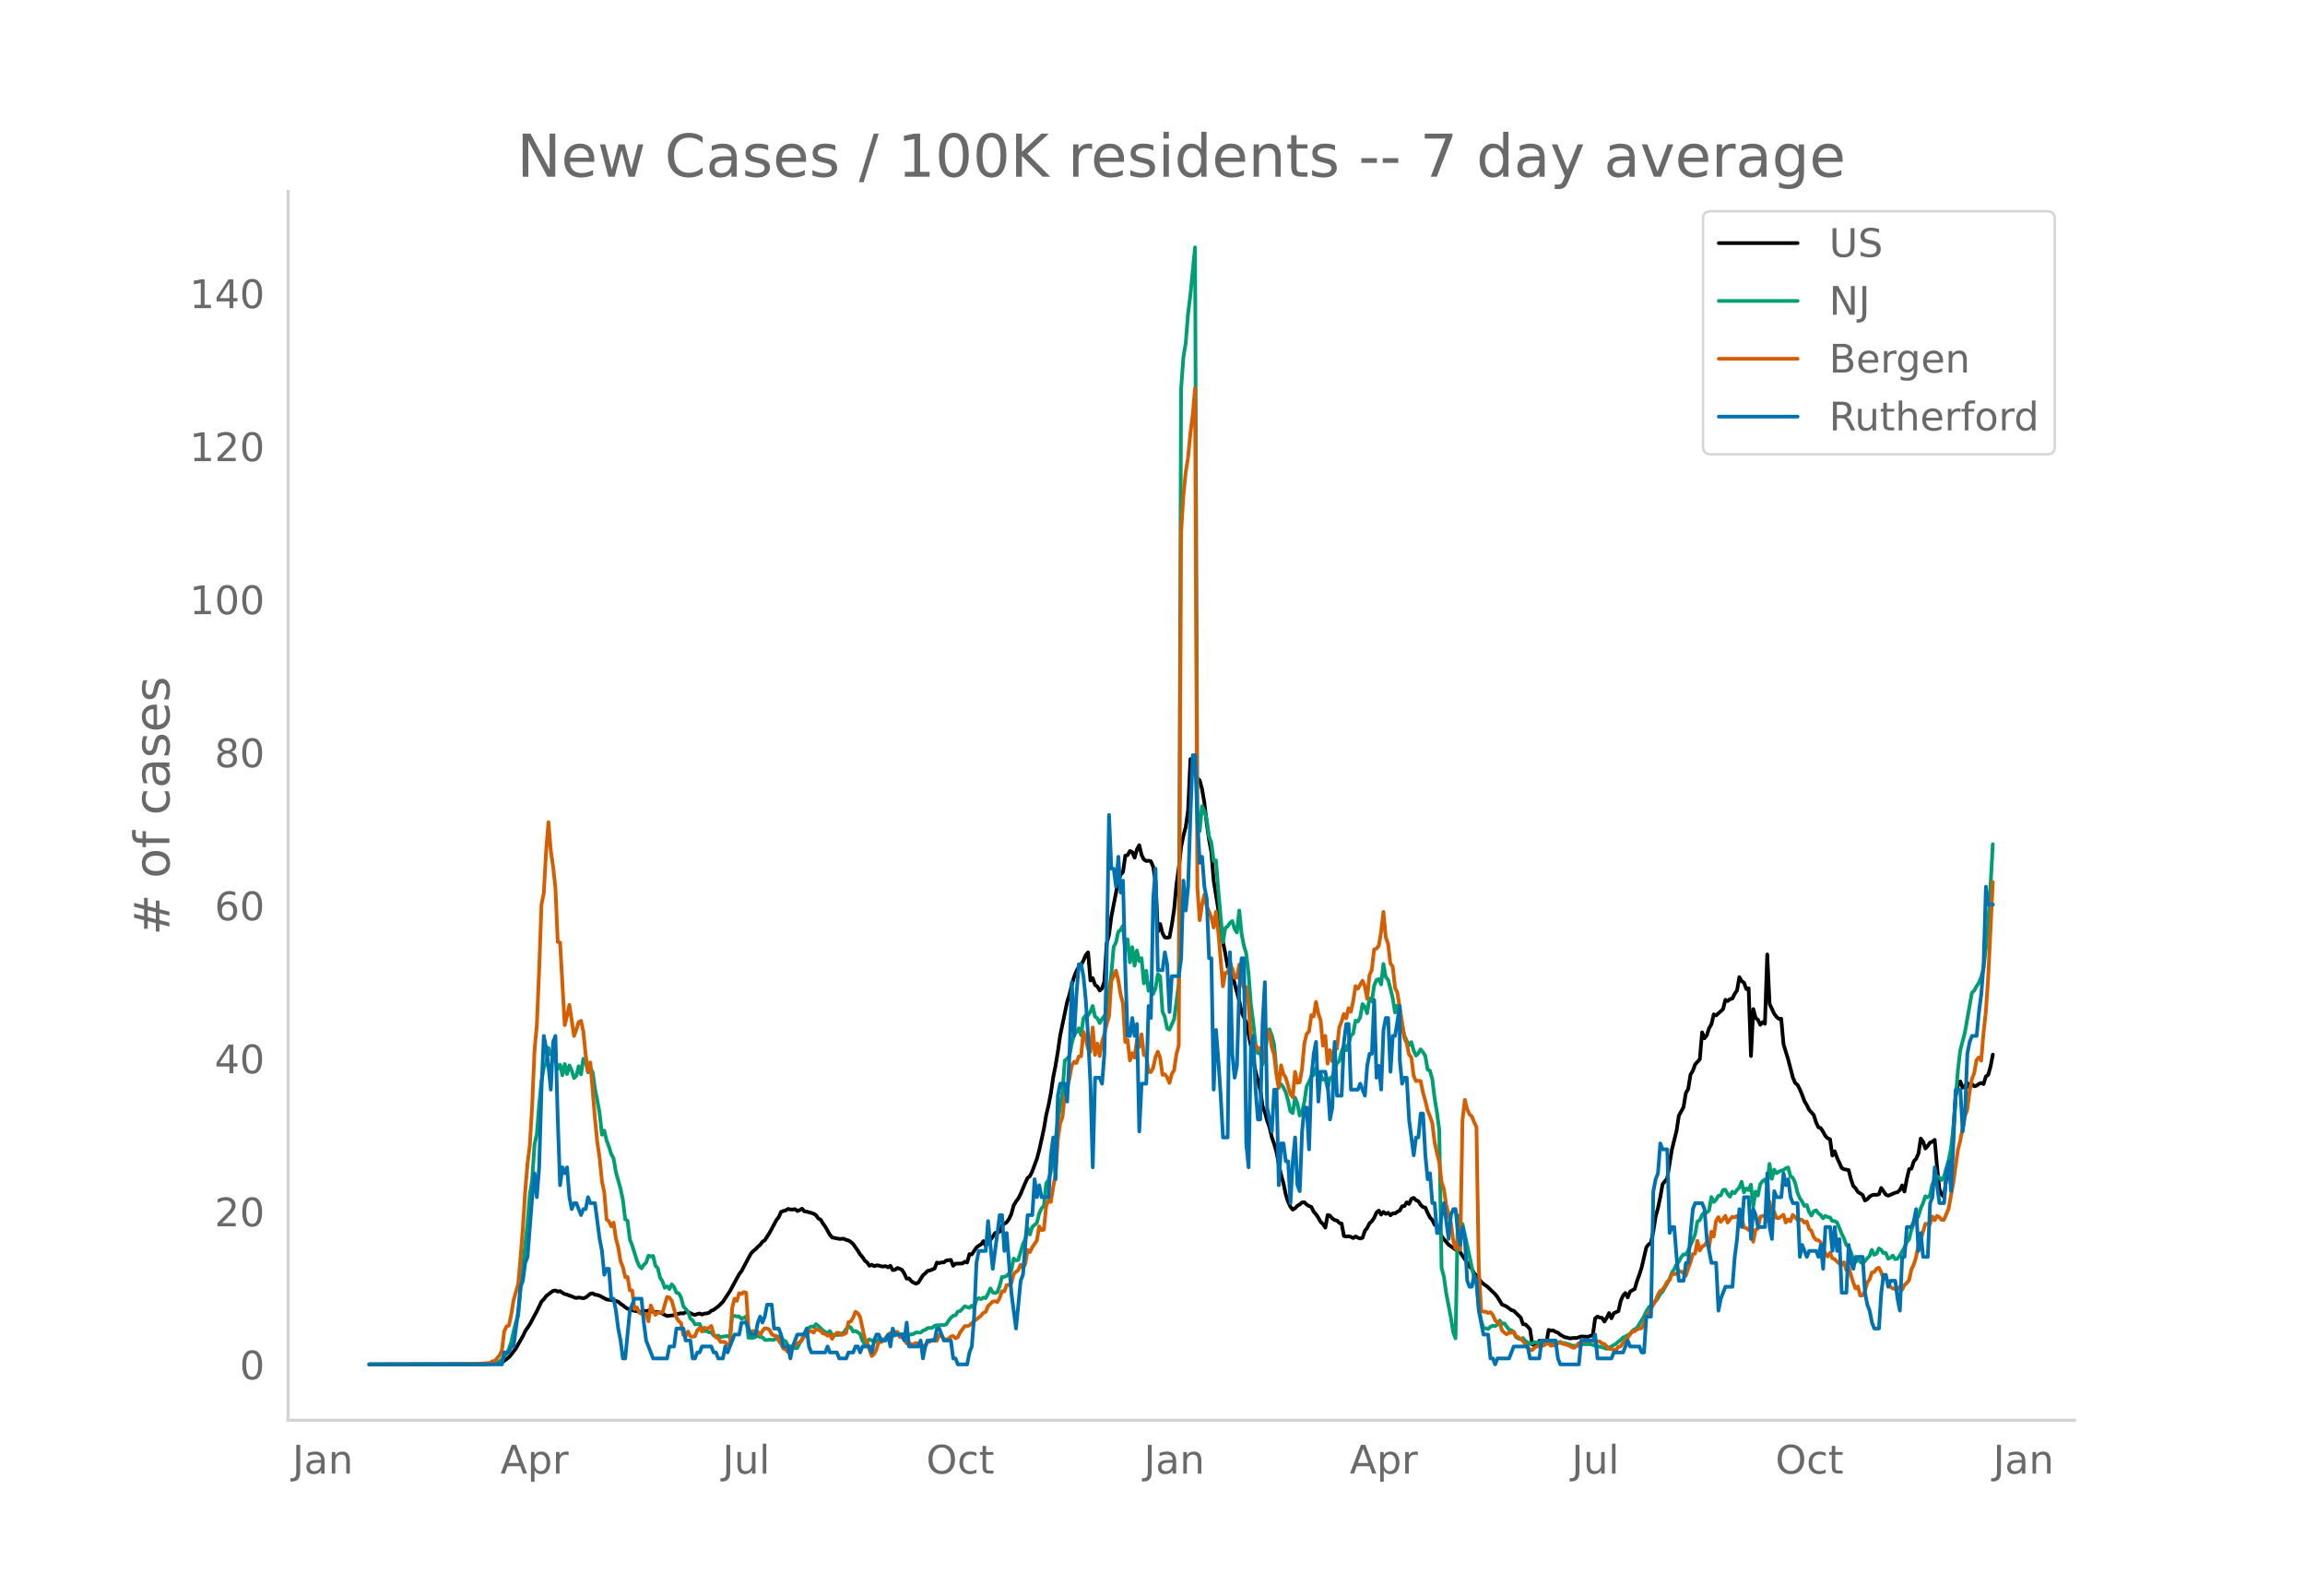 <svg height="864" viewBox="0 0 936 648" width="1248" xmlns="http://www.w3.org/2000/svg" xmlns:xlink="http://www.w3.org/1999/xlink"><defs><style>*{stroke-linecap:butt;stroke-linejoin:round}</style></defs><g id="figure_1"><path d="M0 648h936V0H0z" style="fill:#fff" id="patch_1"/><g id="axes_1"><path d="M117 576.72h725.4V77.76H117z" style="fill:none" id="patch_2"/><path clip-path="url(#pe56e2b8370)" d="m149.973 554.04 45.349-.087 4.724-.247 2.834-.327.945-.297.945-.493 1.89-1.474.944-1.061 1.89-2.51 2.834-4.985.945-1.968 1.89-2.841 1.889-3.567.945-1.72 1.89-3.925.944-.96.945-1.277 1.89-1.45.944-.674.945-.156.945.457.944-.207.945.696.945.493.945.242.945.417.944.266.945.45.945.244.945-.22 1.89.322.944-.293 1.89-1.52.944-.19.945.568.945.117.945.308 2.834 1.504 1.89.248.944.127 1.89.531.945.855.944.623.945.788.945.587.945.19.945.455 3.779.736.944-.57.945.18.945-.26.945.166.945.33.944.187.945-.137 1.89.65.944.585.945.436 2.835-.336.944-.378 1.89-.424.945.12.944-.562.945.12.945.272.945.5.945.268.944-.388.945-.214.945.435.945-.381.944-.07.945-.258.945-.822.945-.38 1.89-1.38 1.889-1.884 2.834-4.31 3.78-6.925.944-1.221 3.78-7.077.944-1.043.945-.71.945-1.059.944-.77.945-1.282.945-.586 1.89-2.946 2.834-5.249.945-1.202.944-2.136.945-.365.945-.234.945-.605.944.228.945.043.945-.188.945.768.945-.352.944-.585.945 1.09.945.095 2.834.836.945.6.945 1.345.945.463.944 1.582.945 1.294 1.89 3.313.944 1.072 2.835.57 1.89-.049.944.467.945.227.945.608.944.858 1.89 2.675.945 1.523.945 1.087.944 1.413.945.773.945 1.326.945-.39.944.548.945-.312.945.056.945.334.945.056.944-.148.945.53.945-.658.945 1.74.944-.105.945-.75.945.32.945.464.945 1.53.944 2.044.945-.12.945 1.127.945.613.944.426.945-.452 1.89-2.975.944-.803.945-.98.945-.179 1.89-.773.944-2.444.945.247.945-.308.945.014.944-.77 1.89-.247.945 2.38.945-.853 2.834-.098.945-.688.944.303.945-3.389.945.113 1.89-2.83.944-.727.945-.524.945-1.314.945 1.947.944-1.56.945-.924.945-1.214.945-1.555.945-.15.944-.42.945-2.356.945-.84.945-.592.944-1.322.945-2.006.945-3.492.945-1.6.945-1.245.944-1.865 1.89-4.488.945-1.97.944-.762.945-1.958 1.89-5.058.945-3.543 1.89-8.606.944-5.643.945-3.952.944-4.929.945-6.402.945-4.706.945-5.721.945-6.583 2.834-13.659.945-2.96.944-3.976.945-3.226.945-2.349.945-1.744.945-.759.944-1.766.945-2.195.945-1.124.945 11.43.944-.943.945 2.776.945.631.945 1.619.945-.862.944-2.783.945-15.52.945-3.452.945-7.344 2.834-14.627.945-2.508.945-1.012.944-6.647.945-.247.945-1.663.945.492.944 2.24.945-3.396.945-1.689.945 3.966.945 1.843.944.583.945-.086.945.205.945 2.308.944 5.978.945 20.322.945-3.105.945 3.763.945 1.691.944.083.945-.16.945-5.074.945-6.265.944-10.11.945-6.72.945-8.496.945-4.596.945-3.654.944-6.67.945-20.764.945 5.368.945-.88.944 3.45.945.681.945 3.604.945 5.52.945 8.239.944 6.725.945 5.167.945 11.52 1.89 11.75 1.889 13.163.945 4.636.945 5.466.944-2.089.945 4.91.945 4.02 1.89 6.932.944 4.614 1.89 4.14 1.89 9.598.944 5.482.945 4.75 1.89 7.488.944 6.61.945 2.551.945 3.41.945 2.704.944 4.04.945 2.745.945 3.178.945 5.1.944 4.308.945 3.356.945 4.578.945 2.923.945 2.02.944 1.163.945-.567.945-.997.945-.546.944-.823.945-.042.945.953.945.578.945.375.944 1.93.945 1.025.945 1.434.945 1.707.944.823.945 1.467.945-5.115.945.236.945 1.138.944.662.945.207.945.95.945.281.944 5.052.945.185.945-.1.945.26.945.479.944-.659.945.514.945.33.945-.299.944-2.836.945-1.17.945-1.876.945-.849.945-1.396.944-2.167.945-.742.945 1.618.945-1.092.944.8.945-.466.945 1.04.945-.791.945.035.944-.697.945-.441.945-1.758.945-.084.944-1.508.945.63.945-2.076.945-.36.945.915.944.437.945 1.472.945.89.945.226.944 2.204.945 1.793.945 1.008.945 1.97.945.46.944 1.057.945 3.1.945 1.237 1.89 2.21 2.834 2.02.944-.353 1.89 2.843 1.89 2.828.944 1.5.945.988.945 1.81.945.936 1.89 2.5.944.882.945.624.945.76 1.89 1.83.944.904.945 1.193 1.89 3.07.944.347.945.484 1.89 1.41.944.254 2.834 2.766.945 2.722.945.036.945.883.945 1.12.944 6.224 1.89.324.945-1.886.944 1.134.945-.515.945.497.945-5.522.945.294.944-.086.945.586.945.313.945.845 1.89 1.047.944.095.945.368 1.89-.218.944.051 1.89-.645 1.89.103.944.04.945-.401.945-.263.944-6.798.945-.74.945.378.945.157.944 1.482.945-1.534.945-1.927.945 2.127.945-2.015.944-.509.945-.354.945-4.165.945-2.151.944-1.06.945 1.787.945-2.284.945-.634.945-.47.944-3.22.945-2.587.945-2.94 1.89-8.158.944-1.236.945-.65.945-4.586.945-6.046.944-3.404.945-4.436.945-5.357 1.89-2.322 1.889-11.71 1.89-7.581.944-6.178 1.89-3.461.945-5.751.944-1.593.945-5.847.945-1.588.945-2.575 1.89-2.09.944-10.928.945 2.407.945-1.222.944-2.846.945-1.652.945-4 .945.439 2.834-2.553.945-3.789.945.5.944-.793.945-.215.945-1.928.945-1.36.945-5.417.944 1.631.945.6.945 2.598.945-.306.944 27.513.945-19.055.945 3.626.945.693.945 2.05.944-1.064.945.657.945-28.143.945 20.077 1.89 4.014.944 1.268.945.777.945-.053.944 10.399 1.89 6.143 1.89 7.296.944 2.244.945.774.945 1.809.945 2.25.944 2.567.945 1.576.945 1.925 1.89 2.133.944 2.987.945 1.994.945.345.945 1.462.944 1.738.945.932.945.378.945 6.63.944-1.755.945 2.623 1.89 4.166.945.513 1.89.343.944 3.772.945 2.696.944.95.945 1.524.945.502.945.683.945 2.228.944-.506.945-1.071.945-.574.945-.193.944.056.945-.24.945-2.571 1.89 2.729.944.419 2.835-1.187.944-.256.945-.816.945-1.923.945 2.5.945-5.083.944-3.984.945-.206.945-2.998.945-1.015.944-2.068.945-6.177.945 1.312.945 2.75.945-1.05.944-1.39.945-.309.945-.748.945 10.741.944 9.213.945 2.217.945 1.003.945-7.765.945-2.234.944-2.633 1.89-28.346.945-4.525.944-1.437.945 2.551.945-.635.945-1.31.945 2.06.944-1.601.945.92.945-.24.945-.73.944-.392.945.453.945-3.071.945-.67.944-3.313.945-4.885h0" style="fill:none;stroke:#000;stroke-linecap:round;stroke-width:1.5" id="line2d_1"/><path clip-path="url(#pe56e2b8370)" d="m149.973 554.04 47.239-.11 1.89-.12 1.889-.23 1.89-.804.944-.755.945-1.51.945-.699.944-2.074.945-2.773.945-4.258.945-3.694.944-2.838.945-10.825 2.835-26.642.944-11.594.945-6.142.945-14.153.945-4.303.944-11.774.945-9.645.945-5.592.945-1.674.945-6.327.944 2.688.945-1.274 1.89 7.047.944-1.59.945 4.253.945-4.567.945 4.072.945-3.483.944 2.054.945 3.049.945-.91.945-3.853.944 3.293.945-6.356.945.814.945 4.713.945-1.87.944 1.83.945 6.771.945 4.563.945 5.348.944 8.675.945-1.654.945 3.998.945 2.439.945 3.123.944 1.72.945 5.552 1.89 6.806.944 4.478.945 7.896.945.56.945 7.626.945 2.399 1.89 6.092.944 2.234.945 1.01.944-1.46.945-.88.945-2.843.945.355.945-.23.944 3.993.945.974.945 3.833.945 1.51.944 2.608.945-.57.945 1.09.945-1.894.945 1.065.944 2.323.945.225.945 1.704.945 3.624 1.89 2.149.944 2.828.945.7.945 1.64 1.89-.176.944 2.289.945.58.944-.025.945.554.945-.12.945 1.365.945.33.944-.205.945.515 2.834-.395.945.594.945-8.765.945.005.945.245.944-.005.945.914.945-.38.945-.514.944 8.635h1.89l.945-.3.945-.594.944.64.945.044.945.995.945.14.944-.2.945.15.945-.075 1.89-1.32.944.04.945 1.54.945.34.945 1.849.944.22.945.5.945.274.945-.095.945-2.039.944-1.25.945-2.678.945-1.344.945-.95.944-.454.945.19.945-1.16.945.72 1.89 1.844.944.635.945.454.945-.85.944 1.65.945.005.945-.115.945.03.945-.44.944-.57.945-1.409.945-1.05.945.45.944 1.655.945-.27 1.89 1.214.945 2.779.944 1.4.945-1.255.945-.675.945.435.944.145.945.415.945-1.035.945-.34.945.9 1.89-1.335.944-.14 2.834-1.169.945.12.945-.1.945.085.944.265.945-.105 1.89-.355.944-.62 1.89.06.945-.794.944-.305.945-.725 1.89-.125.945-.78.944-.29.945.05.945-.09.945.026.944-.305.945-1.444.945-1.225.945-.834.945-.15.944-1.5.945-.25 1.89-1.943.944.36.945.24.945-.865.945.994.945-3.418.944-.625.945.415.945-.625.945.21.944-1.794.945-2.149.945 1.634.945.275.945-.35.944-2.618.945-3.613h.945l.945-.455.944-.955.945-1.174.945-4.873.945.73.945-.12 1.89-6.492.944-1.939.945-4.652.944 2.728.945-3.068 1.89-1.645.945-3.863.944-2.059.945-.924.945-9.19.945-1.35.944-3.448.945-9.76.945-3.109.945-7.646 1.89-11.93.944-12.618.945-.804.945-1.245.944-4.942.945-3.449.945-1.144.945-1.58.945 2.85.944-6.807.945-1.245.945-.025.945-1.454.944-2.344.945 4.333.945.645.945 1.954.945-1.654.944-1.22.945-1.599 1.89-15.442.944-10.95.945-1.864.945-4.348.945-.8.945-1.634.944 10.06.945-4.577.945 9.375.945-6.172.944 7.546.945-6.187.945 4.323.945-1.23.945 10.24.944-5.102.945 8.131.945-3.183.945 4.458.944-2.244.945-5.817.945.96.945 14.267.945 2.134.944 4.728.945.454 1.89-4.163 1.89-14.302.944-241.62.945-13.03.945-5.666.944-11.91.945-7.596 1.89-19.37.944 228.662.945 8.385.945-10.125.945 1.934.945 3.279.944 7.056.945 2.55.945 7.415.945-.204.944 12.188 1.89 21.035.945-5.742.945-.68.944-1.45.945-.744.945 3.144.945 1.509.944-8.926.945 9.366.945 4.917.945 3.139.945 8.126.944 12.489.945 7.28.945 8.787.945 3.818.944-.22.945 4.767.945-2.134.945-10.29.945-1.833.944 2.478.945 3.763.945 10.815.945 5.577.944-.28.945 1.305.945 1.899.945 3.428.945 4.393.944.685.945-6.292.945 2.374.945 4.952.944-1.494.945-4.113.945-6.282.945-1.794.945-2.189.944-.655.945-2.863.945 1.909.945.854.944 2.064.945-.65.945 4.174.945-4.183.945-.42.944-3.104.945-2.588.945-.725.945-3.948.944-2.574.945 2.044.945-2.683.945-3.289.945-.88.944-5.207.945.36.945-1.644.945-5.427.944 1.079.945 2.639.945-6.032.945 1.214.945-6.332.944-2.349.945-.35.945 2.14.945-8.316.944 5.347.945 1.104.945 3.519.945 3.948.945 5.802.944-2.864.945 6.377.945 1.68.945 4.227.944 2.07.945 1.773.945-1.21.945 3.39.945 2.068.944-.94.945-1.614.945 1.19.945 1.464.944 5.572.945.44.945 3.438.945 7.732.945 5.692.944 7.271.945 55.912.945 3.574.945 6.816 1.89 9.81.944 5.967.945 2.48.944-49.916.945 5.597.945-2.089 1.89 8.601 1.89 8.986.944 4.152.945 2.214.944 10.21.945 4.923.945 3.218.945.02.945.35.944-.98.945-.42.945.21.945-.664.944-1.644.945 1.34.945-.16 1.89 2.508.944.245.945.834.945 1.93.945.614.944.275.945-.475.945 1.155 1.89 1.174.944-.135.945-.515.945.185.945-.055.944-.184.945.444.945-.305.945.095.945.545.944.01.945-.115.945-.27.945-.494.944.52.945.04 1.89.519.945.45 1.89.165.944-.17.945-.415.944-.145 2.835-.02 1.89.635 2.834.62 1.89.65.944-.44 2.834-1.61.945-.854.945-.645.945-1.045.944-.41 1.89-1.054.945-1.19.945-.724.944-.485 1.89-3.143.945-1.5.944-2.073.945-1.56.945-.84.945-1.044.945-.68.944-1.244.945-1.654.945-1.05 1.89-3.263.944-1.784.945-2.594.945-1.409.945-1.944.944-1.134.945-1.784.945-1.205.945.085.944-1.58.945-2.278.945-1.939.945-2.489.945-5.122.944-.525.945-2.214.945-.96.945.046.944-.84.945-5.477.945 2.029.945-.88.945-1.6.944-.179.945-2.179.945-.16.945 1.74.944 1.119.945-2 .945.58.945-1.354.945-.85.944-2.438.945 4.283.945-1.57.945.68.944-2.214.945 8.866.945-6.072.945 1.659.945-4.643.944-1.23.945-.664.945 2.03.945-8.417.944 6.112.945-3.738.945 1.45.945-.645 1.89-.7.944-.635.945-.38.945 3.529.944.69.945 1.944.945 3.993.945 2.318.945 1.385.944 1.769.945-.375.945 2.814.945 1.494.944-1.72.945-.434.945 1.2.945.724.945 1.31.944-.98.945.535.945.105.945 1.459.944.03.945.53.945 2.134.945 2.428.945 1.88.944 2.683.945.935.945 2.019.945 3.198.944.85.945-1.615.945 1.56.945.544.945-.88.944-1.174.945-.914.945-2.484.945 2 .944-.45.945-2.14.945.61.945 1.29.945-.046.944 2.304.945-.395.945-.864.945 1.444.944-.155.945-1.244 1.89-3.293.945-2.18.944-1.174.945-3.873.945-2.549 1.89-2.923.944-3.249.945-2.089.945-2.803.945.495.944-.905.945-4.503.945-1.3.945-1.888.944.475.945 1.044.945-1.334.945-3.488.945-3.054.944-4.898.945-8.05 1.89-23.704.944-8.13 1.89-7.232 2.834-16.117.945-.91.945-1.729.945-1.45.944-2.233.945-3.653.945-8.026.945-9.665.944-15.233.945-17.506h0" style="fill:none;stroke:#009e73;stroke-linecap:round;stroke-width:1.5" id="line2d_2"/><path clip-path="url(#pe56e2b8370)" d="m149.973 554.04 41.57-.095 6.613-.429.945-.143.945-.666h.945l.944-1.334.945-1 .945-2.142.945-7.714.945-1.952.944-.286.945-4.476.945-5.857 1.89-6.57.944-10.62.945-12.094.945-14.904.945-11.237.944-7.666.945-15.952.945-22.237.945-10.38.944-22.284.945-26.713.945-4.571.945-17.237.945-11.619.944 11.619.945 6.476.945 8.666.945 21.903.944.238 1.89 33.522.945-3.857.945-4.38 1.89 12.618.944-2.571.945-3.048.944-.524.945 4.381.945 9.428.945 6.666.945-3.57 1.89 22.95.944 9.428.945 6.428.944 9.476.945 4.476.945 11 .945.761.945 2 .944-1.476.945 6.428.945 3.571.945 5.714.944 2.333.945 4.095.945-.095.945 5.476.945.048.944 7.57.945-.714.945 2.096.945.476 1.89.047.944 3 .945-6.428.945 2.143.944 1.714.945-1 1.89.095 1.89-6.38.944.238.945 1.285 1.89 6.762.944 1.476.945.81.945 4.904.944.476.945-1.952.945 1.952.945.19.945-.19.944-2.428.945-.953.945 1.476.945-1.57.944.332.945-.19.945-.857.945 3.19.945 1.476.944.286.945 1.571.945-.047.945.143.944 1 .945-.048.945-14.856.945-3.762.945.857.944-3.095.945.286.945-.762.945.285.944 14.571.945 1.857.945-.905.945.762.945-.428.944 1.285.945-1.619.945-1.095.945.095.944.477.945 1.857.945.476.945.238.945 1.905.944 1.285.945 1.905.945.333.945 1.095.944-1.619.945-.095.945-1.238 1.89-1.143.944-.81.945-1.57h.945l.945-2.048h.944l.945.619.945-1.476 1.89.714.944 1.095.945.19.945.763.945-.429.944 1.667.945-1.667.945-.762h.945l.945.857.944-.285.945-.524.945-4.428.945-.239.944-1.523.945-2.429.945.62.945 1.523 1.89 8.761.944 1.334.945 3.095.945 2.666.944-.81.945-1.856.945-3.048.945.048.945-.571.944-1.286.945-.81.945-1.047.945.619.944-.714.945-.381.945 2.047.945.19.945.715.944 1.762.945-.143.945.524.945-.143.944-.334.945.096.945-.048.945 1.143.944-.095.945-1.667.945-.048.945-.761.945.38h.944l.945-2.38.945.285.945 1.381.944.238.945-.285.945-.953.945-.19.945.952.944-.476.945-1.952 1.89-2.572.944.048.945-.333.945-.905 2.834-2.238.945-.81.945-1.142.945-.381.944-2.333 1.89-1.857.945-.096.945.286.944-1.571.945-2.81.945.096.945-2.572.944-.095.945-.619.945-3.762.945-.952.945-.666.944-2.238.945 1.285.945-1.476.945-5.761.944.857.945-1.953 1.89-2.761.945-5.714.944 1.523.945-.19.945-9.571.945-2.38.944.713.945-6 .945-4.856.945-14.428.945-6.618.944-2.524.945-9.142.945-2.381.945-4.286.944-5.095.945-1.619.945.524.945-2.666.945-.096.944-9.904.945 2.62.945 4.237.945 1.238.944-9.857.945 11.095.945-4.571.945 5.047.945-5.714.944-3.142.945-4 .945-3.19.945-14.38 1.89-4.238.944 3.856.945 5.81.945 3.619.944 15.665.945-.81.945 8.334.945-2.953.944 1.81.945-7.047.945 2.714.945-5.143.945 8.428h.944l.945 6.905h.945l.945-1.715.944-4.428.945-2.143.945 2.572.945 6.809.945-.19.944 1.19.945 2.333.945-3.619.945-1.571.944-6.476.945-3.571.945-207.988.945-15.285.945-9.523.944-5.952.945-9.857.945-7.333.945-10.951.944 202.56.945 13.475.945-6.238.945-4.143.945 4.571 1.89 4.572.944 4.19.945-6.38.944 8.19 1.89 22.093.945-5.476.945-.047.944-3.095.945 1.238.945 3.952.945-.143.944-5.285.945 6.523.945 3.047.945-.476.945 7.38.944 12.762.945 4.952.945-1.762.945 2 .944-.524.945 4.667.945-.667.945-10.952.945.62.944 5.999.945 3 .945 8.237.945 5.286.944-9.19.945 3.571.945 1.429 1.89 6.666.944 1.333.945-10.333.945 4.476.945-.238.944-5.428.945-10.285.945-3.952.945-.953.945-6.618.944.524.945-5.905.945 4.667.945 2.809.944 10.285.945-4 .945 11.285.945-5.476.945 4.572.944-5.762.945.619.945-8.57.945-2.477.944-3.095.945 1.81.945-4.143.945 1.476.945-4.333.944-6.095.945 1.047 1.89-3.237.944 2.19.945 5.142.945-9.523.945-2.238.945-8.285.944-.333.945-1.143.945-5.666.945-8.095.944 10.285.945 2.666.945 7.952.945 1.381.945 8.524.944 2.047 1.89 11.904.945 6.428.944 2.19.945 4.477.945 1.238.945 7.475.945 2.143.944-.143.945.143.945 4.619.945 3.333.944 4 .945 2.285.945 2.762.945 7.81.945 4.427.944 3.572.945 8.19.945 2.904.945 6.428 1.89 7.19.944 7.048.945 3.428.944-4 .945 4.572.945-52.76.945-8.19.945 3.81.944 2.047.945.81.945 2.428.945 1.905.944 57.568.945 16.952.945.523.945-.047.945.571.944-.333.945 1.047.945 2.143.945 1.048.944.19.945 2.952.945.953.945.619.945-.62h.944l.945-.428.945 1.81.945.428 1.89 1.476.944 1.524 1.89 2.143.944.095.945-1.048.945-.476h.945l1.89-.38.944-.62.945-.238.945 1 1.89-.286.944-.857.945-.095.944.38 1.89.525.945.38.945.524.944.286.945-.762.945-1.19.945.095.944-.524.945-.285 2.835-.381.944.571.945-.143.945.048.945.81.944.19 1.89 1.952.945.095.945.286.944.095.945-1.238.945-.238 1.89-2.619.944-.762 1.89-2.714h.945l.944-.762.945-.333.945-.19.945-2 .944-2.381 3.78-6.762.944-2.333.945-1.619.945-.571.945-1.333.944-1.857.945-.62.945-2.38 1.89-.19.944-1.144.945.19.945.62.945 1.095.944-2.904.945-2.477.945-3.38.945-.238.945-5.19.944 3.952.945-1.572.945-.524.945-1.238.944 2.143.945-6.476.945 2 .945-6.285.945-1.619.944 1.952.945-1.095.945-1.38.945 2.76.944-1.285.945-1.047.945.238.945-.62.945 1.144.944-.667.945 4.19.945.286.945.714.944-1.666.945 6.475.945-4.904.945-.381.945-4.81.944-.38.945-.238.945 2.428.945-7.952.944 4.762.945-.667.945 2.476.945.096 1.89-1.381.944 3.142.945-1.238.945.762.944-2.619.945.905.945 1.095.945-.143.945.19.944 1.096.945-.429.945 2.905.945.857.944 2.476.945 1.19.945.143.945.857.945 2.524.944 2.048.945 1.19.945-1.476.945 2.143.944.428.945.953.945.761.945.477.945-.953.944 3.143.945-1.095 1.89 6.19.944 2.428.945-.857.945 3.714.945-.095.945-1.428.944-3.715.945-1.238.945-2.857.945-.238.944-1.285.945-.476.945 1.809.945 2.667.945-.667.944 2.428.945 1.62.945.57.945.286.944.096.945-1.048.945 1.238.945-1.905.945-.857.944-1.142.945-4.334.945-1.952.945-3.047.944-4.857.945-2.238 1.89-6.476.945.095.944-.047.945-3 .945 1.524.945-1.81.944.524.945 1.095h.945l1.89-4.523 1.89-10.38 1.889-13.476.944-3.714 1.89-10 .945-2.476.945-7.38.944-5.143.945-2.476.945-5.333.945-1.047.944 1.333.945-11.19.945-8.523.945-13.666 1.89-39.14h0" style="fill:none;stroke:#d55e00;stroke-linecap:round;stroke-width:1.5" id="line2d_3"/><path clip-path="url(#pe56e2b8370)" d="M149.973 554.04h53.852l.945-4.85h1.89l.944-2.426h.945l1.89-14.55.944-9.701.945-2.425.945-7.276.945-2.425 1.89-24.252.944-9.7.945 9.7.944-12.126.945-31.527.945-21.827.945 4.85.945 7.276.944 9.7.945-19.4.945-2.426.945 33.953.944 26.677.945-7.276.945 2.425.945-2.425.945 12.126.944 4.85.945-2.425h.945l1.89 4.85.944-2.425h.945l.945-4.85.945 2.425h1.89l1.889 14.551.944 4.85.945 9.701.945-2.425h.945l.945 12.126h.944l.945 4.85.945 7.276.945 4.85.944 7.276h.945l1.89-19.402 1.89-4.85h2.834l.944 9.7.945 7.276 2.835 7.276h5.668l.945-4.85h1.89l.944-7.276h2.835l.944 4.85h1.89l.945 7.276h.945l.944-2.425h.945l.945-2.426h3.779l.945 2.426h.945l.944 2.425h1.89l.945-4.85.944 2.425 2.835-7.276h1.89l.944-4.85h1.89l1.89 4.85h1.889l.945-4.85.944-2.425.945 2.425.945-2.425.945-4.85h1.89l.944 9.7h1.89l.944 2.425.945 4.85h1.89l.944 4.85.945-4.85 1.89-4.85h2.834l.945-2.425.945 7.275.944 2.426h5.67l.944-2.426.945 2.426h2.834l.945 2.425h2.834l.945-2.425h1.89l.944-2.426h.945l.945 2.426.945-2.426h2.834l.945 2.426.944-4.85.945-2.426h.945l.945 2.425h1.89l.944-2.425.945 4.85.945-7.275.944 2.425h2.835l.945 2.425.944-7.275.945 9.7h3.78l.944-2.425.945 7.276.944-4.85.945-2.426h2.835l.944-4.85h.945l1.89 4.85h2.834l.945 7.276h.945l.944 2.425h3.78l.944-4.85.945-2.426.945-12.125.945-21.827.944-4.85h2.835l.944-12.126 1.89 19.401 2.834-21.826h.945l.945 14.55.945-7.275 1.89 24.252 1.889 14.55 1.89-19.4.944-2.426 1.89-24.251h1.89l.944-14.551.945 7.275.945-4.85.944 4.85h2.835l.944-16.976.945-7.276.945 16.977.945-33.953.945-4.85h1.89l.944 7.275.945-19.401.944-29.102.945 21.826.945-16.976.945-12.126h.945l.944 4.85.945 9.701.945 14.551.945 19.402.944 33.952.945-36.377h1.89l.945 2.425.944-12.126.945-38.803.945-58.204.945 21.826h.944l.945 7.276.945-12.126.945 14.551.945-4.85.944 36.377.945 26.677h.945l.945-7.275.944 7.275.945-4.85.945 43.653.945-19.401h1.89l.944-31.528.945 4.85.945-48.503.944-12.126.945 41.228h1.89l.945-7.275.944 4.85.945 19.402.945-14.551h2.834l.945-7.276.945-31.527.945 12.126.944-9.701.945-29.102.945-24.252h.945l.944 26.677.945 16.976.945-2.425.945 12.126.945 4.85.944 24.252h.945l.945 53.354.945-24.252.944 12.126.945 14.551.945 16.976h1.89l.944-75.18.945 41.228.945 9.7.945-4.85.944-31.527.945-12.126h.945l.945 75.18.945 9.701.944-48.503.945-4.85.945 21.826.945 12.126h.944l.945-38.803.945-16.976.945 50.928 1.89 9.701.944-16.976h.945l.945 38.803.944-16.976h.945l.945 7.275h.945l.945 16.976.944-16.976.945-9.7.945 19.4.945 2.426.944-24.252.945-9.7h.945l.945 16.976.945-29.102.944-9.701.945-4.85.945 24.251.945-12.126h1.89l.944 4.85.945 14.552.945-4.85.944-26.677.945 21.826h1.89l.944-21.826.945-7.276h.945l.945 26.677h2.834l.945-2.425 1.89 4.85.944-12.126.945-4.85h.945l.945-21.827.944 31.528.945-4.85.945 9.7.945-24.252.944-4.85h.945l.945 21.826.945-14.55h.945l1.89-12.127v21.827l.944 9.7.945-2.424h.944l.945 16.976 1.89 14.55.945-7.275h.944l.945-9.7h.945l.945 16.976.944 9.7.945-2.425.945 12.126h.945l.945 12.126h.944l.945-7.275.945-4.85 1.89 14.55.944-9.7.945-2.426h.945l.944 9.701.945 4.85.945-7.275.945 4.85.945 16.977.944 2.425h.945l.945-4.85.945 2.425.944 12.125 1.89 9.701h1.89l.944 9.7h.945l.945 2.426.945-2.425h4.724l1.89-4.85h5.668l.945 4.85h3.779l.944-7.276h5.67l.944 7.276.945 2.425h7.558l.945-9.7h4.724l.944-2.426.945 9.7h5.669l.945-2.424h3.779l1.89-4.85.944 2.424h3.78l.944 2.426h.945l.944-14.551h1.89l.945-50.93.945-4.85.944-2.425.945-12.125.945 2.425h1.89l.944 33.952.945-2.425h.945l.945 12.126.944 9.7h1.89l.945-7.275h.944l.945-12.126.945-9.7.945-2.426h2.834l.945 2.425.945 12.126 1.89 9.701h1.889l.945 19.401.944-4.85 1.89-4.85h2.834l.945-12.126.945-7.276.945-12.126.944 7.276.945-12.126h1.89l.944 16.976.945-12.126.945 2.426.945 4.85h2.834l.945-21.827.945 21.827.944 4.85.945-19.401.945 2.425h1.89l.944-9.7.945 4.85.945-2.425.945 7.275.944 2.425h1.89l.945 21.827.945-4.85 1.89 4.85.944-2.425h2.834l.945 2.425.945-4.85.945 9.7.944-16.976h1.89l.945 9.7.944-9.7.945 9.7.945-4.85.945 21.827h1.89l.944-19.402.945 7.276.945 2.425.944-4.85h2.835l.945 14.55.944 4.851.945 2.425.945 4.85.945 2.426h1.89l.944-14.551.945-7.276h.945l.944 4.85.945-2.424h1.89l.944 7.275.945 4.85.945-21.826h.945l.945-12.126h1.89l.944-2.425.945-4.85.944 16.976.945-7.276.945 9.7h1.89l.944-21.826.945-2.425.945-12.126 1.89 14.551h1.889l.945-12.126.945-4.85.944 12.126.945-19.401.945-21.827h1.89l.944 16.976.945-7.275.945-24.252.945-4.85.944-2.426h1.89l.945-9.7.944-7.276.945-12.126.945-31.527.945 7.276h1.89" style="fill:none;stroke:#0072b2;stroke-linecap:round;stroke-width:1.5" id="line2d_4"/><path d="M117 576.72V77.76" style="fill:none;stroke:#d3d3d3;stroke-linecap:square;stroke-linejoin:miter;stroke-width:1.25" id="patch_3"/><path d="M117 576.72h725.4" style="fill:none;stroke:#d3d3d3;stroke-linecap:square;stroke-linejoin:miter;stroke-width:1.25" id="patch_4"/><g id="matplotlib.axis_1"><g id="xtick_1"><g style="fill:#696969" transform="matrix(.16 0 0 -.16 118.745 598.378)" id="text_1"><defs><path d="M9.813 72.906h9.859V5.078q0-13.187-5-19.14-5-5.954-16.094-5.954h-3.75v8.297h3.078q6.531 0 9.219 3.672Q9.813-4.39 9.813 5.078z" id="DejaVuSans-74"/><path d="M34.281 27.484q-10.89 0-15.093-2.484-4.204-2.484-4.204-8.5 0-4.781 3.157-7.594 3.156-2.797 8.562-2.797 7.485 0 12 5.297 4.516 5.297 4.516 14.078v2zm17.922 3.72V0H43.22v8.297Q40.14 3.328 35.547.953q-4.594-2.375-11.234-2.375-8.391 0-13.36 4.719Q6 8.016 6 15.922q0 9.219 6.172 13.906 6.187 4.688 18.437 4.688h12.61v.89q0 6.203-4.078 9.594-4.078 3.39-11.453 3.39-4.688 0-9.141-1.124-4.438-1.125-8.531-3.375v8.312q4.921 1.906 9.562 2.844 4.64.953 9.031.953 11.875 0 17.735-6.156 5.86-6.14 5.86-18.64z" id="DejaVuSans-97"/><path d="M54.89 33.016V0h-8.984v32.719q0 7.765-3.031 11.61-3.031 3.858-9.078 3.858-7.281 0-11.484-4.64-4.204-4.625-4.204-12.64V0H9.08v54.688h9.03v-8.5q3.235 4.937 7.594 7.374Q30.078 56 35.797 56q9.422 0 14.25-5.828 4.844-5.828 4.844-17.156z" id="DejaVuSans-110"/></defs><use xlink:href="#DejaVuSans-74"/><use x="29.492" xlink:href="#DejaVuSans-97"/><use x="90.771" xlink:href="#DejaVuSans-110"/></g></g><g id="xtick_2"><g style="fill:#696969" transform="matrix(.16 0 0 -.16 203.212 598.378)" id="text_2"><defs><path d="M34.188 63.188 20.797 26.906h26.812zm-5.579 9.718h11.188L67.578 0h-10.25l-6.64 18.703h-32.86L11.188 0H.78z" id="DejaVuSans-65"/><path d="M18.11 8.203v-29H9.077v75.484h9.031v-8.296q2.844 4.875 7.157 7.234Q29.594 56 35.594 56q9.968 0 16.187-7.906 6.235-7.907 6.235-20.797T51.78 6.484q-6.218-7.906-16.187-7.906-6 0-10.328 2.375-4.313 2.375-7.157 7.25zm30.578 19.094q0 9.906-4.079 15.547-4.078 5.64-11.203 5.64-7.14 0-11.218-5.64-4.079-5.64-4.079-15.547 0-9.906 4.078-15.547 4.079-5.64 11.22-5.64 7.124 0 11.202 5.64t4.078 15.547z" id="DejaVuSans-112"/><path d="M41.11 46.297q-1.516.875-3.297 1.281Q36.03 48 33.89 48q-7.625 0-11.703-4.953-4.079-4.953-4.079-14.234V0H9.08v54.688h9.03v-8.5q2.844 4.984 7.375 7.39Q30.031 56 36.531 56q.922 0 2.047-.125 1.125-.11 2.484-.36z" id="DejaVuSans-114"/></defs><use xlink:href="#DejaVuSans-65"/><use x="68.408" xlink:href="#DejaVuSans-112"/><use x="131.885" xlink:href="#DejaVuSans-114"/></g></g><g id="xtick_3"><g style="fill:#696969" transform="matrix(.16 0 0 -.16 293.374 598.378)" id="text_3"><defs><path d="M8.5 21.578v33.11h8.984V21.922q0-7.766 3.016-11.656 3.031-3.875 9.094-3.875 7.265 0 11.484 4.64 4.234 4.64 4.234 12.656v31h8.985V0h-8.984v8.406Q42.047 3.422 37.718 1q-4.313-2.422-10.032-2.422-9.421 0-14.312 5.86Q8.5 10.296 8.5 21.578zM31.11 56z" id="DejaVuSans-117"/><path d="M9.422 75.984h8.984V0H9.422z" id="DejaVuSans-108"/></defs><use xlink:href="#DejaVuSans-74"/><use x="29.492" xlink:href="#DejaVuSans-117"/><use x="92.871" xlink:href="#DejaVuSans-108"/></g></g><g id="xtick_4"><g style="fill:#696969" transform="matrix(.16 0 0 -.16 376.114 598.378)" id="text_4"><defs><path d="M39.406 66.219q-10.75 0-17.078-8.016-6.312-8-6.312-21.828 0-13.766 6.312-21.781 6.328-8 17.078-8 10.735 0 17.016 8 6.281 8.015 6.281 21.781 0 13.828-6.281 21.828-6.281 8.016-17.016 8.016zm0 8q15.328 0 24.5-10.281 9.188-10.282 9.188-27.563 0-17.234-9.188-27.516-9.172-10.28-24.5-10.28-15.375 0-24.593 10.25-9.204 10.265-9.204 27.546t9.204 27.563q9.218 10.28 24.593 10.28z" id="DejaVuSans-79"/><path d="M48.781 52.594v-8.407q-3.812 2.11-7.64 3.157-3.828 1.047-7.735 1.047-8.75 0-13.593-5.547-4.829-5.532-4.829-15.547 0-10.016 4.829-15.563 4.843-5.53 13.593-5.53 3.907 0 7.735 1.046 3.828 1.047 7.64 3.156V2.094Q45.016.344 40.984-.531q-4.015-.89-8.562-.89-12.36 0-19.64 7.765-7.266 7.765-7.266 20.953 0 13.375 7.343 21.031Q20.22 56 33.016 56q4.14 0 8.093-.86 3.953-.843 7.672-2.546z" id="DejaVuSans-99"/><path d="M18.313 70.219V54.688h18.5v-6.985h-18.5V18.016q0-6.688 1.828-8.594 1.828-1.906 7.453-1.906h9.218V0h-9.218q-10.407 0-14.36 3.875-3.953 3.89-3.953 14.14v29.688H2.687v6.984h6.594V70.22z" id="DejaVuSans-116"/></defs><use xlink:href="#DejaVuSans-79"/><use x="78.711" xlink:href="#DejaVuSans-99"/><use x="133.691" xlink:href="#DejaVuSans-116"/></g></g><g id="xtick_5"><g style="fill:#696969" transform="matrix(.16 0 0 -.16 464.533 598.378)" id="text_5"><use xlink:href="#DejaVuSans-74"/><use x="29.492" xlink:href="#DejaVuSans-97"/><use x="90.771" xlink:href="#DejaVuSans-110"/></g></g><g id="xtick_6"><g style="fill:#696969" transform="matrix(.16 0 0 -.16 548.056 598.378)" id="text_6"><use xlink:href="#DejaVuSans-65"/><use x="68.408" xlink:href="#DejaVuSans-112"/><use x="131.885" xlink:href="#DejaVuSans-114"/></g></g><g id="xtick_7"><g style="fill:#696969" transform="matrix(.16 0 0 -.16 638.218 598.378)" id="text_7"><use xlink:href="#DejaVuSans-74"/><use x="29.492" xlink:href="#DejaVuSans-117"/><use x="92.871" xlink:href="#DejaVuSans-108"/></g></g><g id="xtick_8"><g style="fill:#696969" transform="matrix(.16 0 0 -.16 720.957 598.378)" id="text_8"><use xlink:href="#DejaVuSans-79"/><use x="78.711" xlink:href="#DejaVuSans-99"/><use x="133.691" xlink:href="#DejaVuSans-116"/></g></g><g id="xtick_9"><g style="fill:#696969" transform="matrix(.16 0 0 -.16 809.377 598.378)" id="text_9"><use xlink:href="#DejaVuSans-74"/><use x="29.492" xlink:href="#DejaVuSans-97"/><use x="90.771" xlink:href="#DejaVuSans-110"/></g></g></g><g id="matplotlib.axis_2"><g id="ytick_1"><g style="fill:#696969" transform="matrix(.16 0 0 -.16 97.32 560.119)" id="text_10"><defs><path d="M31.781 66.406q-7.61 0-11.453-7.5Q16.5 51.422 16.5 36.375q0-14.984 3.828-22.484 3.844-7.5 11.453-7.5 7.672 0 11.5 7.5 3.844 7.5 3.844 22.484 0 15.047-3.844 22.531-3.828 7.5-11.5 7.5zm0 7.813q12.266 0 18.735-9.703 6.468-9.688 6.468-28.141 0-18.406-6.468-28.11-6.47-9.687-18.735-9.687-12.25 0-18.718 9.688-6.47 9.703-6.47 28.109 0 18.453 6.47 28.14Q19.53 74.22 31.78 74.22z" id="DejaVuSans-48"/></defs><use xlink:href="#DejaVuSans-48"/></g></g><g id="ytick_2"><g style="fill:#696969" transform="matrix(.16 0 0 -.16 87.14 497.976)" id="text_11"><defs><path d="M19.188 8.297h34.421V0H7.33v8.297q5.609 5.812 15.296 15.594 9.703 9.797 12.188 12.64 4.734 5.313 6.609 9 1.89 3.688 1.89 7.25 0 5.813-4.078 9.469-4.078 3.672-10.625 3.672-4.64 0-9.797-1.61-5.14-1.609-11-4.89v9.969Q13.767 71.78 18.938 73q5.188 1.219 9.485 1.219 11.328 0 18.062-5.672 6.735-5.656 6.735-15.125 0-4.5-1.688-8.531-1.672-4.016-6.125-9.485-1.218-1.422-7.765-8.187-6.532-6.766-18.453-18.922z" id="DejaVuSans-50"/></defs><use xlink:href="#DejaVuSans-50"/><use x="63.623" xlink:href="#DejaVuSans-48"/></g></g><g id="ytick_3"><g style="fill:#696969" transform="matrix(.16 0 0 -.16 87.14 435.832)" id="text_12"><defs><path d="M37.797 64.313 12.89 25.39h24.906zm-2.594 8.593H47.61V25.391h10.407v-8.203H47.609V0h-9.812v17.188H4.89v9.515z" id="DejaVuSans-52"/></defs><use xlink:href="#DejaVuSans-52"/><use x="63.623" xlink:href="#DejaVuSans-48"/></g></g><g id="ytick_4"><g style="fill:#696969" transform="matrix(.16 0 0 -.16 87.14 373.69)" id="text_13"><defs><path d="M33.016 40.375q-6.641 0-10.532-4.547-3.875-4.531-3.875-12.437 0-7.86 3.875-12.438 3.891-4.562 10.532-4.562 6.64 0 10.515 4.562 3.875 4.578 3.875 12.438 0 7.906-3.875 12.437-3.875 4.547-10.515 4.547zm19.578 30.922v-8.984q-3.719 1.75-7.5 2.671-3.782.938-7.5.938-9.766 0-14.922-6.594-5.14-6.594-5.875-19.922 2.875 4.25 7.219 6.516 4.359 2.266 9.578 2.266 10.984 0 17.36-6.672 6.374-6.657 6.374-18.125 0-11.235-6.64-18.032-6.641-6.78-17.672-6.78-12.657 0-19.344 9.687-6.688 9.703-6.688 28.109 0 17.281 8.204 27.563 8.203 10.28 22.015 10.28 3.719 0 7.5-.734t7.89-2.187z" id="DejaVuSans-54"/></defs><use xlink:href="#DejaVuSans-54"/><use x="63.623" xlink:href="#DejaVuSans-48"/></g></g><g id="ytick_5"><g style="fill:#696969" transform="matrix(.16 0 0 -.16 87.14 311.546)" id="text_14"><defs><path d="M31.781 34.625q-7.031 0-11.062-3.766-4.016-3.765-4.016-10.343 0-6.594 4.016-10.36Q24.75 6.391 31.78 6.391q7.032 0 11.078 3.78 4.063 3.798 4.063 10.345 0 6.578-4.031 10.343-4.016 3.766-11.11 3.766zm-9.86 4.188q-6.343 1.562-9.89 5.906Q8.5 49.079 8.5 55.329q0 8.733 6.219 13.812 6.234 5.078 17.062 5.078 10.89 0 17.094-5.078 6.203-5.079 6.203-13.813 0-6.25-3.547-10.61-3.531-4.343-9.828-5.906 7.125-1.656 11.094-6.5 3.984-4.828 3.984-11.796 0-10.61-6.468-16.282-6.47-5.656-18.532-5.656-12.047 0-18.531 5.656-6.469 5.672-6.469 16.282 0 6.968 4 11.797 4.016 4.843 11.14 6.5zM18.314 54.39q0-5.657 3.53-8.828 3.548-3.172 9.938-3.172 6.36 0 9.938 3.172 3.593 3.171 3.593 8.828 0 5.672-3.593 8.843-3.578 3.172-9.938 3.172-6.39 0-9.937-3.172-3.532-3.172-3.532-8.843z" id="DejaVuSans-56"/></defs><use xlink:href="#DejaVuSans-56"/><use x="63.623" xlink:href="#DejaVuSans-48"/></g></g><g id="ytick_6"><g style="fill:#696969" transform="matrix(.16 0 0 -.16 76.96 249.403)" id="text_15"><defs><path d="M12.406 8.297h16.11v55.625l-17.532-3.516v8.985l17.438 3.515h9.86V8.296H54.39V0H12.406z" id="DejaVuSans-49"/></defs><use xlink:href="#DejaVuSans-49"/><use x="63.623" xlink:href="#DejaVuSans-48"/><use x="127.246" xlink:href="#DejaVuSans-48"/></g></g><g id="ytick_7"><g style="fill:#696969" transform="matrix(.16 0 0 -.16 76.96 187.26)" id="text_16"><use xlink:href="#DejaVuSans-49"/><use x="63.623" xlink:href="#DejaVuSans-50"/><use x="127.246" xlink:href="#DejaVuSans-48"/></g></g><g id="ytick_8"><g style="fill:#696969" transform="matrix(.16 0 0 -.16 76.96 125.117)" id="text_17"><use xlink:href="#DejaVuSans-49"/><use x="63.623" xlink:href="#DejaVuSans-52"/><use x="127.246" xlink:href="#DejaVuSans-48"/></g></g><g style="fill:#696969" transform="matrix(0 -.2 -.2 0 68.8 379.813)" id="text_18"><defs><path d="M51.125 44H36.922l-4.11-16.313h14.313zm-7.328 27.781-5.078-20.265h14.265L58.11 71.78h7.813L60.89 51.516h15.234V44h-17.14l-4-16.313h15.53V20.22H53.079L48 0h-7.813l5.032 20.219H30.906L25.875 0h-7.86l5.079 20.219H7.719v7.468h17.187L29 44H13.281v7.516h17.625l4.985 20.265z" id="DejaVuSans-35"/><path d="M30.61 48.39q-7.22 0-11.422-5.64-4.204-5.64-4.204-15.453 0-9.813 4.172-15.453 4.188-5.64 11.453-5.64 7.188 0 11.375 5.655 4.203 5.672 4.203 15.438 0 9.719-4.203 15.406-4.187 5.688-11.375 5.688zm0 7.61q11.718 0 18.406-7.625 6.703-7.61 6.703-21.078 0-13.422-6.703-21.078-6.688-7.64-18.407-7.64-11.765 0-18.437 7.64-6.656 7.656-6.656 21.078 0 13.469 6.656 21.078Q18.844 56 30.609 56z" id="DejaVuSans-111"/><path d="M37.11 75.984V68.5h-8.594q-4.828 0-6.72-1.953-1.874-1.953-1.874-7.031v-4.828h14.797v-6.985H19.922V0H10.89v47.703H2.297v6.984h8.594V58.5q0 9.125 4.25 13.297 4.25 4.187 13.468 4.187z" id="DejaVuSans-102"/><path d="M44.281 53.078v-8.5q-3.797 1.953-7.906 2.922-4.094.984-8.5.984-6.688 0-10.031-2.047-3.344-2.046-3.344-6.156 0-3.125 2.39-4.906 2.391-1.781 9.626-3.39l3.078-.688q9.562-2.047 13.593-5.781 4.032-3.735 4.032-10.422 0-7.625-6.032-12.078-6.03-4.438-16.578-4.438-4.39 0-9.156.86Q10.688.296 5.422 2v9.281q4.984-2.594 9.812-3.89 4.829-1.282 9.579-1.282 6.343 0 9.75 2.172 3.421 2.172 3.421 6.125 0 3.656-2.468 5.61-2.453 1.953-10.813 3.765l-3.125.735q-8.344 1.75-12.062 5.39-3.704 3.64-3.704 9.985 0 7.718 5.47 11.906Q16.75 56 26.811 56q4.97 0 9.36-.734 4.406-.72 8.11-2.188z" id="DejaVuSans-115"/><path d="M56.203 29.594v-4.39H14.891q.593-9.282 5.593-14.142 5-4.859 13.938-4.859 5.172 0 10.031 1.266 4.86 1.265 9.656 3.812v-8.5Q49.266.734 44.187-.344 39.11-1.422 33.892-1.422q-13.094 0-20.735 7.61-7.64 7.625-7.64 20.625 0 13.421 7.25 21.296Q20.016 56 32.328 56q11.031 0 17.453-7.11 6.422-7.093 6.422-19.296zm-8.984 2.64q-.094 7.36-4.125 11.75-4.032 4.407-10.672 4.407-7.516 0-12.031-4.25-4.516-4.25-5.203-11.97z" id="DejaVuSans-101"/></defs><use xlink:href="#DejaVuSans-35"/><use x="83.789" xlink:href="#DejaVuSans-32"/><use x="115.576" xlink:href="#DejaVuSans-111"/><use x="176.758" xlink:href="#DejaVuSans-102"/><use x="211.963" xlink:href="#DejaVuSans-32"/><use x="243.75" xlink:href="#DejaVuSans-99"/><use x="298.73" xlink:href="#DejaVuSans-97"/><use x="360.01" xlink:href="#DejaVuSans-115"/><use x="412.109" xlink:href="#DejaVuSans-101"/><use x="473.633" xlink:href="#DejaVuSans-115"/></g></g><g style="fill:#696969" transform="matrix(.24 0 0 -.24 209.887 71.76)" id="text_19"><defs><path d="M9.813 72.906h13.28l32.329-60.984v60.984h9.562V0h-13.28L19.39 60.984V0H9.813z" id="DejaVuSans-78"/><path d="M4.203 54.688h8.985l11.234-42.672 11.172 42.672h10.593l11.235-42.672 11.187 42.672h8.985L63.28 0H52.688L40.922 44.828 29.109 0H18.5z" id="DejaVuSans-119"/><path d="M64.406 67.281v-10.39q-4.984 4.64-10.625 6.922-5.64 2.296-11.984 2.296-12.5 0-19.14-7.64-6.641-7.64-6.641-22.094 0-14.406 6.64-22.047 6.64-7.64 19.14-7.64 6.345 0 11.985 2.296 5.64 2.297 10.625 6.938V5.609Q59.234 2.094 53.437.33q-5.78-1.75-12.218-1.75-16.563 0-26.094 10.124-9.516 10.14-9.516 27.672 0 17.578 9.516 27.703 9.531 10.14 26.094 10.14 6.531 0 12.312-1.734 5.797-1.734 10.875-5.203z" id="DejaVuSans-67"/><path d="M25.39 72.906h8.297L8.297-9.28H0z" id="DejaVuSans-47"/><path d="M9.813 72.906h9.859V42.094L52.39 72.906h12.703L28.906 38.922 67.672 0H54.688L19.672 35.11V0h-9.86z" id="DejaVuSans-75"/><path d="M9.422 54.688h8.984V0H9.422zm0 21.296h8.984v-11.39H9.422z" id="DejaVuSans-105"/><path d="M45.406 46.39v29.594h8.985V0h-8.985v8.203Q42.578 3.328 38.25.953q-4.313-2.375-10.375-2.375-9.906 0-16.14 7.906-6.22 7.922-6.22 20.813 0 12.89 6.22 20.797Q17.968 56 27.874 56q6.063 0 10.375-2.375 4.328-2.36 7.156-7.234zm-30.61-19.093q0-9.906 4.079-15.547 4.078-5.64 11.203-5.64 7.125 0 11.219 5.64 4.11 5.64 4.11 15.547 0 9.906-4.11 15.547-4.094 5.64-11.219 5.64-7.125 0-11.203-5.64-4.078-5.64-4.078-15.547z" id="DejaVuSans-100"/><path d="M4.89 31.39h26.313v-8H4.891z" id="DejaVuSans-45"/><path d="M8.203 72.906h46.875v-4.203L28.61 0H18.312L43.22 64.594H8.203z" id="DejaVuSans-55"/><path d="M32.172-5.078q-3.797-9.766-7.422-12.735-3.61-2.984-9.656-2.984H7.906v7.516h5.282q3.703 0 5.75 1.765Q21-9.766 23.483-3.219l1.61 4.094-22.11 53.813H12.5l17.094-42.766 17.093 42.766h9.516z" id="DejaVuSans-121"/><path d="M2.984 54.688H12.5L29.594 8.797l17.093 45.89h9.516L35.687 0H23.485z" id="DejaVuSans-118"/><path d="M45.406 27.984q0 9.766-4.031 15.125-4.016 5.375-11.297 5.375-7.219 0-11.25-5.375-4.031-5.359-4.031-15.125 0-9.718 4.031-15.093t11.25-5.375q7.281 0 11.297 5.375 4.031 5.375 4.031 15.093zm8.985-21.203q0-13.953-6.203-20.765Q42-20.797 29.203-20.797q-4.734 0-8.937.703-4.203.703-8.157 2.172v8.735q3.954-2.141 7.813-3.157 3.86-1.031 7.86-1.031 8.843 0 13.234 4.61 4.39 4.609 4.39 13.937v4.453q-2.781-4.844-7.125-7.234Q33.938 0 27.875 0 17.828 0 11.672 7.656q-6.156 7.672-6.156 20.328 0 12.688 6.156 20.344Q17.828 56 27.875 56q6.063 0 10.406-2.39 4.344-2.391 7.125-7.22v8.297h8.985z" id="DejaVuSans-103"/></defs><use xlink:href="#DejaVuSans-78"/><use x="74.805" xlink:href="#DejaVuSans-101"/><use x="136.328" xlink:href="#DejaVuSans-119"/><use x="218.115" xlink:href="#DejaVuSans-32"/><use x="249.902" xlink:href="#DejaVuSans-67"/><use x="319.727" xlink:href="#DejaVuSans-97"/><use x="381.006" xlink:href="#DejaVuSans-115"/><use x="433.105" xlink:href="#DejaVuSans-101"/><use x="494.629" xlink:href="#DejaVuSans-115"/><use x="546.729" xlink:href="#DejaVuSans-32"/><use x="578.516" xlink:href="#DejaVuSans-47"/><use x="612.207" xlink:href="#DejaVuSans-32"/><use x="643.994" xlink:href="#DejaVuSans-49"/><use x="707.617" xlink:href="#DejaVuSans-48"/><use x="771.24" xlink:href="#DejaVuSans-48"/><use x="834.863" xlink:href="#DejaVuSans-75"/><use x="900.439" xlink:href="#DejaVuSans-32"/><use x="932.227" xlink:href="#DejaVuSans-114"/><use x="971.09" xlink:href="#DejaVuSans-101"/><use x="1032.613" xlink:href="#DejaVuSans-115"/><use x="1084.713" xlink:href="#DejaVuSans-105"/><use x="1112.496" xlink:href="#DejaVuSans-100"/><use x="1175.973" xlink:href="#DejaVuSans-101"/><use x="1237.496" xlink:href="#DejaVuSans-110"/><use x="1300.875" xlink:href="#DejaVuSans-116"/><use x="1340.084" xlink:href="#DejaVuSans-115"/><use x="1392.184" xlink:href="#DejaVuSans-32"/><use x="1423.971" xlink:href="#DejaVuSans-45"/><use x="1460.055" xlink:href="#DejaVuSans-45"/><use x="1496.139" xlink:href="#DejaVuSans-32"/><use x="1527.926" xlink:href="#DejaVuSans-55"/><use x="1591.549" xlink:href="#DejaVuSans-32"/><use x="1623.336" xlink:href="#DejaVuSans-100"/><use x="1686.813" xlink:href="#DejaVuSans-97"/><use x="1748.092" xlink:href="#DejaVuSans-121"/><use x="1807.271" xlink:href="#DejaVuSans-32"/><use x="1839.059" xlink:href="#DejaVuSans-97"/><use x="1900.338" xlink:href="#DejaVuSans-118"/><use x="1959.518" xlink:href="#DejaVuSans-101"/><use x="2021.041" xlink:href="#DejaVuSans-114"/><use x="2062.154" xlink:href="#DejaVuSans-97"/><use x="2123.434" xlink:href="#DejaVuSans-103"/><use x="2186.91" xlink:href="#DejaVuSans-101"/></g><g id="legend_1"><path d="M694.75 184.5H831.2q3.2 0 3.2-3.2V88.96q0-3.2-3.2-3.2H694.75q-3.2 0-3.2 3.2v92.34q0 3.2 3.2 3.2z" style="fill:none;opacity:.8;stroke:#ccc;stroke-linejoin:miter" id="patch_5"/><path d="M697.95 98.718h32" style="fill:none;stroke:#000;stroke-linecap:round;stroke-width:1.5" id="line2d_5"/><g style="fill:#696969" transform="matrix(.16 0 0 -.16 742.75 104.317)" id="text_20"><defs><path d="M8.688 72.906h9.921V28.61q0-11.718 4.235-16.875 4.25-5.14 13.781-5.14 9.469 0 13.719 5.14 4.25 5.157 4.25 16.875v44.297H64.5V27.391q0-14.25-7.063-21.532-7.046-7.28-20.812-7.28-13.828 0-20.89 7.28-7.047 7.282-7.047 21.532z" id="DejaVuSans-85"/><path d="M53.516 70.516V60.89q-5.61 2.687-10.594 4-4.984 1.328-9.625 1.328-8.047 0-12.422-3.125t-4.375-8.89q0-4.845 2.906-7.313 2.907-2.453 11.016-3.97l5.953-1.218q11.031-2.11 16.281-7.406 5.25-5.297 5.25-14.172 0-10.61-7.11-16.078-7.093-5.469-20.812-5.469-5.172 0-11.015 1.172Q13.14.922 6.89 3.219v10.156q6-3.36 11.765-5.078 5.766-1.703 11.328-1.703 8.438 0 13.032 3.312 4.593 3.328 4.593 9.485 0 5.359-3.297 8.39-3.296 3.032-10.812 4.547L27.484 33.5q-11.03 2.188-15.968 6.875-4.922 4.688-4.922 13.047 0 9.672 6.812 15.234 6.813 5.563 18.766 5.563 5.14 0 10.453-.938 5.328-.922 10.89-2.765z" id="DejaVuSans-83"/></defs><use xlink:href="#DejaVuSans-85"/><use x="73.193" xlink:href="#DejaVuSans-83"/></g><path d="M697.95 122.203h32" style="fill:none;stroke:#009e73;stroke-linecap:round;stroke-width:1.5" id="line2d_7"/><g style="fill:#696969" transform="matrix(.16 0 0 -.16 742.75 127.802)" id="text_21"><use xlink:href="#DejaVuSans-78"/><use x="74.805" xlink:href="#DejaVuSans-74"/></g><path d="M697.95 145.688h32" style="fill:none;stroke:#d55e00;stroke-linecap:round;stroke-width:1.5" id="line2d_9"/><g style="fill:#696969" transform="matrix(.16 0 0 -.16 742.75 151.287)" id="text_22"><defs><path d="M19.672 34.813V8.108H35.5q7.953 0 11.781 3.297 3.844 3.297 3.844 10.078 0 6.844-3.844 10.078-3.828 3.25-11.781 3.25zm0 29.984V42.828h14.61q7.218 0 10.75 2.703 3.546 2.719 3.546 8.282 0 5.515-3.547 8.25-3.531 2.734-10.75 2.734zm-9.86 8.11h25.204q11.28 0 17.375-4.688Q58.5 63.53 58.5 54.89q0-6.703-3.125-10.657-3.125-3.953-9.188-4.922 7.282-1.562 11.313-6.53 4.031-4.954 4.031-12.376 0-9.765-6.64-15.093Q48.25 0 35.984 0H9.812z" id="DejaVuSans-66"/></defs><use xlink:href="#DejaVuSans-66"/><use x="68.604" xlink:href="#DejaVuSans-101"/><use x="130.127" xlink:href="#DejaVuSans-114"/><use x="169.49" xlink:href="#DejaVuSans-103"/><use x="232.967" xlink:href="#DejaVuSans-101"/><use x="294.49" xlink:href="#DejaVuSans-110"/></g><path d="M697.95 169.173h32" style="fill:none;stroke:#0072b2;stroke-linecap:round;stroke-width:1.5" id="line2d_11"/><g style="fill:#696969" transform="matrix(.16 0 0 -.16 742.75 174.773)" id="text_23"><defs><path d="M44.39 34.188q3.172-1.079 6.172-4.594 3-3.516 6.032-9.672L66.609 0H56l-9.313 18.703q-3.624 7.328-7.015 9.719-3.39 2.39-9.25 2.39h-10.75V0h-9.86v72.906h22.266q12.5 0 18.656-5.234 6.157-5.219 6.157-15.766 0-6.89-3.203-11.437-3.204-4.532-9.297-6.282zM19.673 64.797V38.922h12.406q7.125 0 10.766 3.297 3.64 3.297 3.64 9.687 0 6.39-3.64 9.64-3.64 3.25-10.766 3.25z" id="DejaVuSans-82"/><path d="M54.89 33.016V0h-8.984v32.719q0 7.765-3.031 11.61-3.031 3.858-9.078 3.858-7.281 0-11.484-4.64-4.204-4.625-4.204-12.64V0H9.08v75.984h9.03V46.188q3.235 4.937 7.594 7.374Q30.078 56 35.797 56q9.422 0 14.25-5.828 4.844-5.828 4.844-17.156z" id="DejaVuSans-104"/></defs><use xlink:href="#DejaVuSans-82"/><use x="64.982" xlink:href="#DejaVuSans-117"/><use x="128.361" xlink:href="#DejaVuSans-116"/><use x="167.57" xlink:href="#DejaVuSans-104"/><use x="230.949" xlink:href="#DejaVuSans-101"/><use x="292.473" xlink:href="#DejaVuSans-114"/><use x="333.586" xlink:href="#DejaVuSans-102"/><use x="368.791" xlink:href="#DejaVuSans-111"/><use x="429.973" xlink:href="#DejaVuSans-114"/><use x="469.336" xlink:href="#DejaVuSans-100"/></g></g></g></g><defs><clipPath id="pe56e2b8370"><path d="M117 77.76h725.4v498.96H117z"/></clipPath></defs></svg>